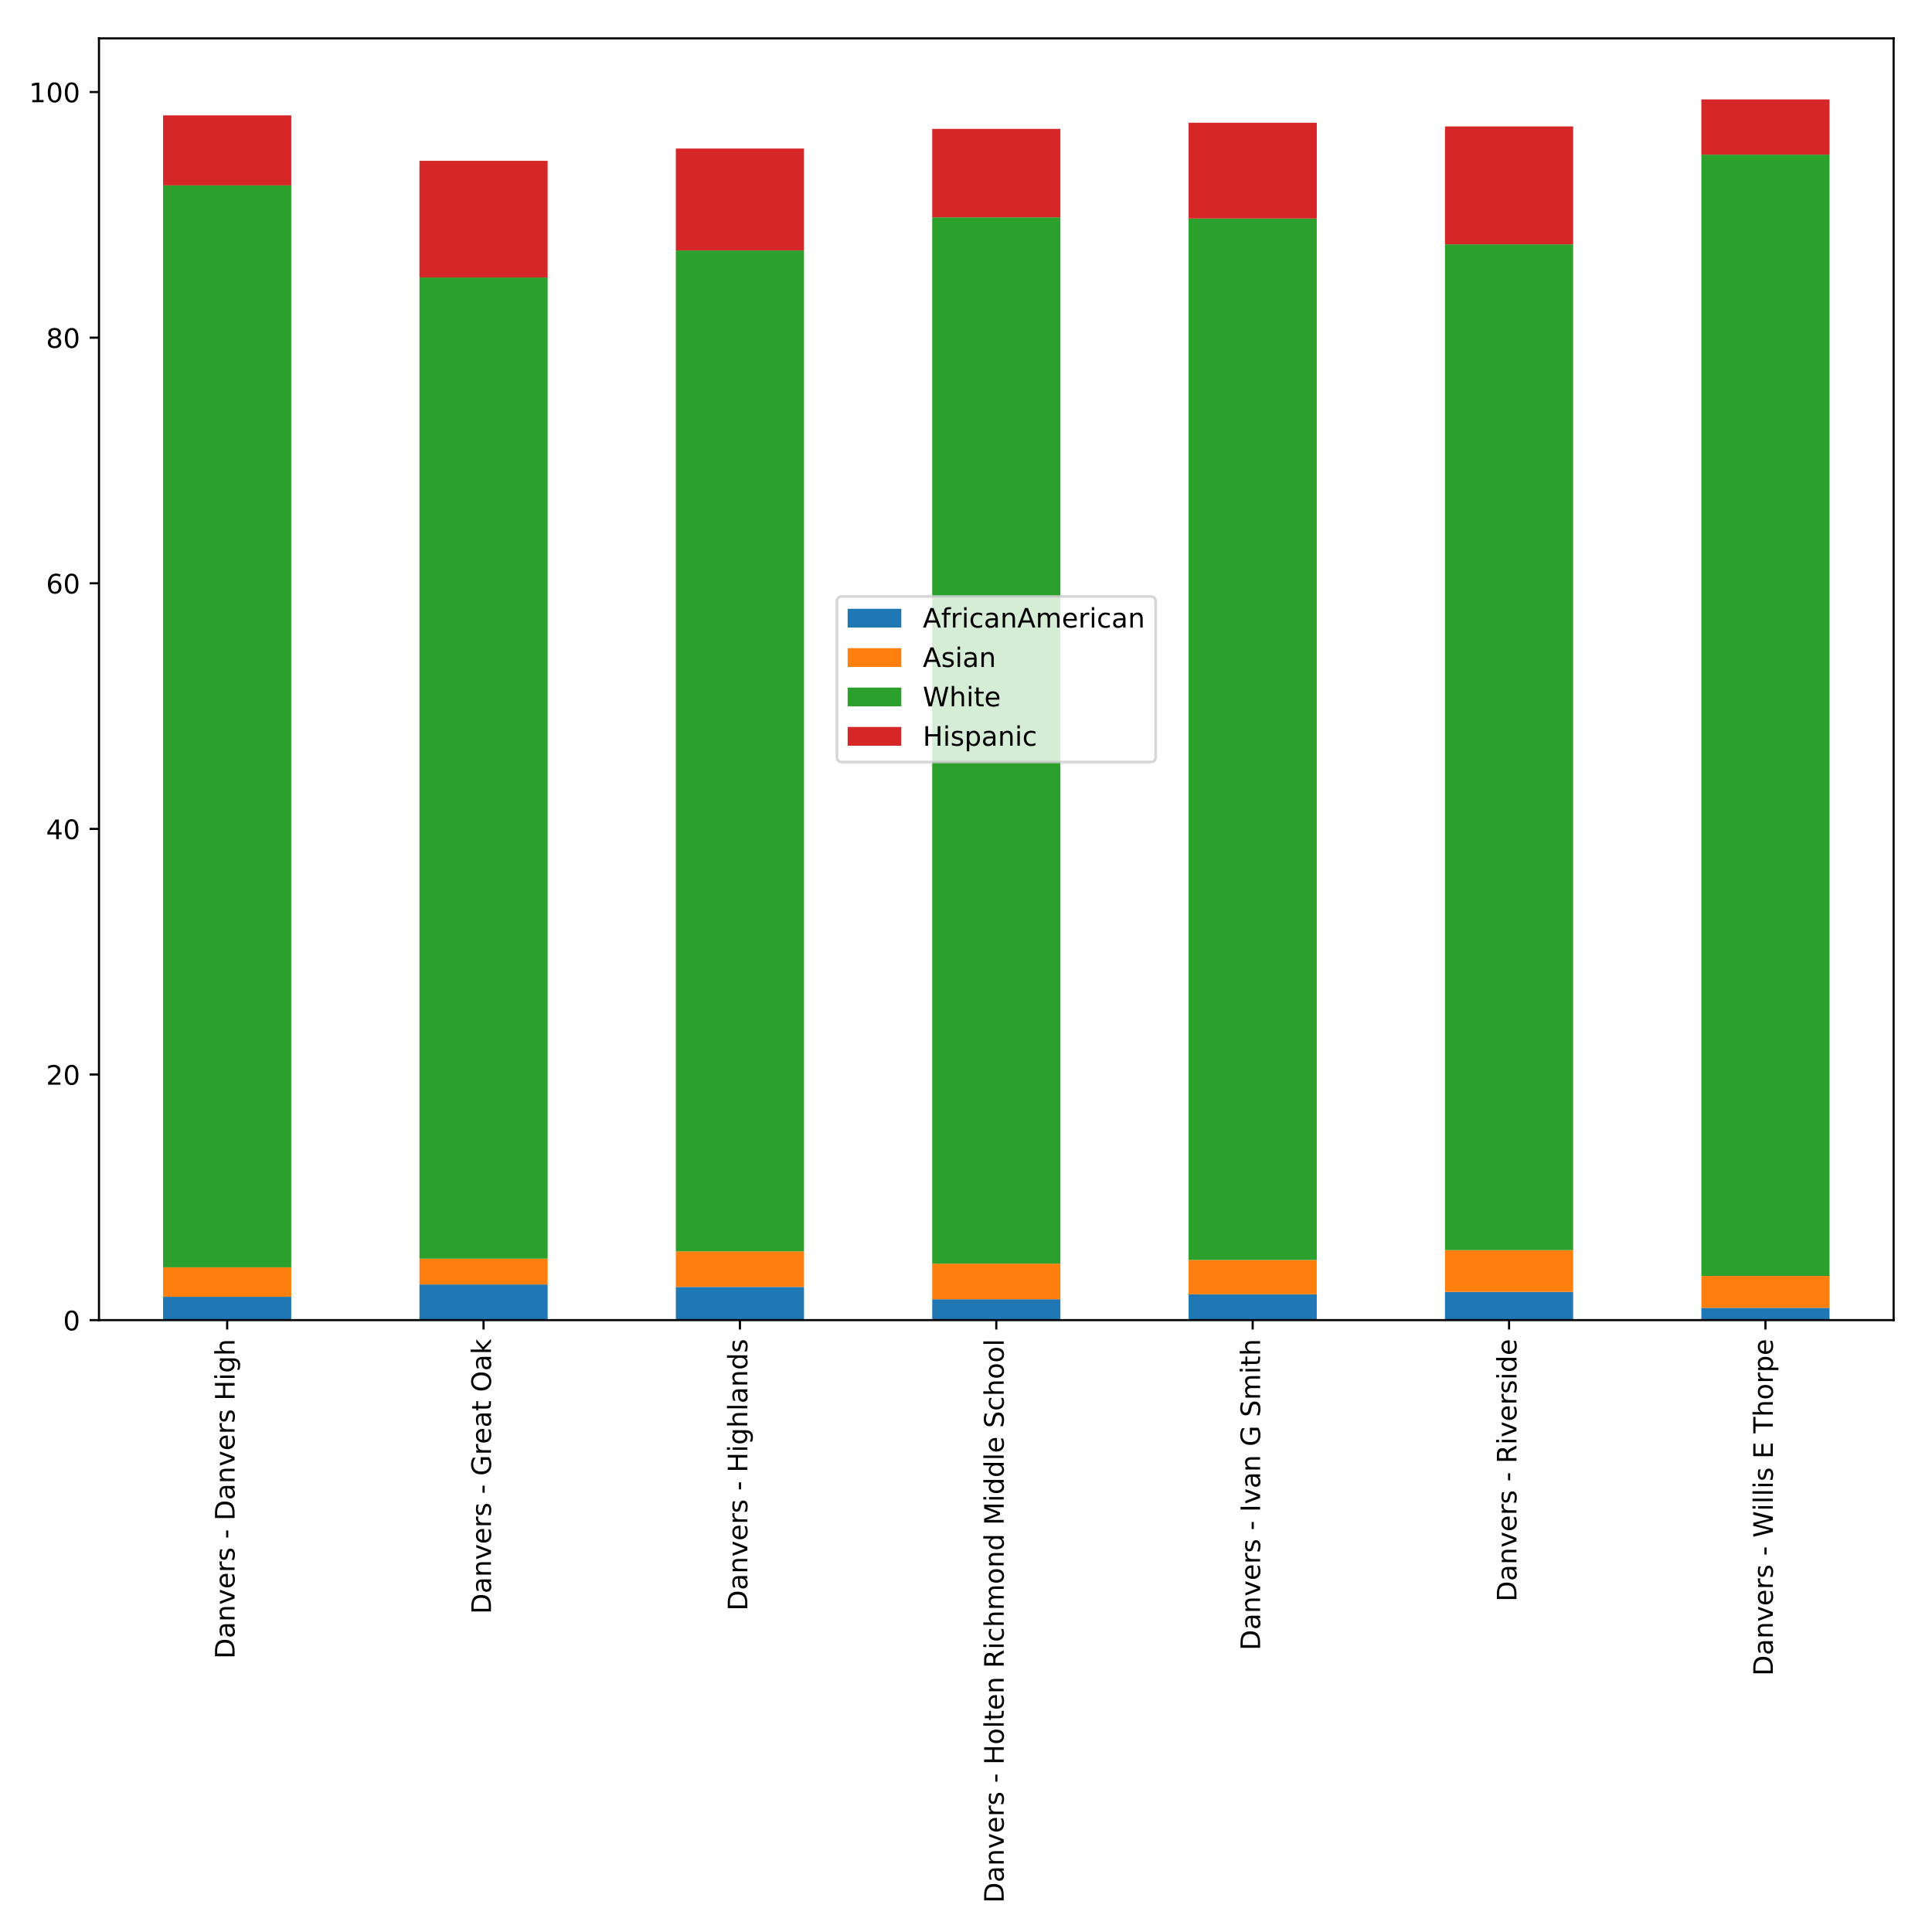 <?xml version="1.0" encoding="utf-8" standalone="no"?>
<!DOCTYPE svg PUBLIC "-//W3C//DTD SVG 1.1//EN"
  "http://www.w3.org/Graphics/SVG/1.1/DTD/svg11.dtd">
<!-- Created with matplotlib (http://matplotlib.org/) -->
<svg height="720pt" version="1.1" viewBox="0 0 720 720" width="720pt" xmlns="http://www.w3.org/2000/svg" xmlns:xlink="http://www.w3.org/1999/xlink">
 <defs>
  <style type="text/css">
*{stroke-linecap:butt;stroke-linejoin:round;}
  </style>
 </defs>
 <g id="figure_1">
  <g id="patch_1">
   <path d="M 0 720 
L 720 720 
L 720 0 
L 0 0 
z
" style="fill:#ffffff;"/>
  </g>
  <g id="axes_1">
   <g id="patch_2">
    <path d="M 36.888 491.973 
L 705.7 491.973 
L 705.7 14.3 
L 36.888 14.3 
z
" style="fill:#ffffff;"/>
   </g>
   <g id="patch_3">
    <path clip-path="url(#p11c78fbca7)" d="M 60.774 491.973 
L 108.546 491.973 
L 108.546 483.278 
L 60.774 483.278 
z
" style="fill:#1f77b4;"/>
   </g>
   <g id="patch_4">
    <path clip-path="url(#p11c78fbca7)" d="M 156.318 491.973 
L 204.091 491.973 
L 204.091 478.701 
L 156.318 478.701 
z
" style="fill:#1f77b4;"/>
   </g>
   <g id="patch_5">
    <path clip-path="url(#p11c78fbca7)" d="M 251.863 491.973 
L 299.635 491.973 
L 299.635 479.616 
L 251.863 479.616 
z
" style="fill:#1f77b4;"/>
   </g>
   <g id="patch_6">
    <path clip-path="url(#p11c78fbca7)" d="M 347.408 491.973 
L 395.18 491.973 
L 395.18 484.193 
L 347.408 484.193 
z
" style="fill:#1f77b4;"/>
   </g>
   <g id="patch_7">
    <path clip-path="url(#p11c78fbca7)" d="M 442.952 491.973 
L 490.725 491.973 
L 490.725 482.362 
L 442.952 482.362 
z
" style="fill:#1f77b4;"/>
   </g>
   <g id="patch_8">
    <path clip-path="url(#p11c78fbca7)" d="M 538.497 491.973 
L 586.269 491.973 
L 586.269 481.447 
L 538.497 481.447 
z
" style="fill:#1f77b4;"/>
   </g>
   <g id="patch_9">
    <path clip-path="url(#p11c78fbca7)" d="M 634.042 491.973 
L 681.814 491.973 
L 681.814 487.397 
L 634.042 487.397 
z
" style="fill:#1f77b4;"/>
   </g>
   <g id="patch_10">
    <path clip-path="url(#p11c78fbca7)" d="M 60.774 483.278 
L 108.546 483.278 
L 108.546 472.293 
L 60.774 472.293 
z
" style="fill:#ff7f0e;"/>
   </g>
   <g id="patch_11">
    <path clip-path="url(#p11c78fbca7)" d="M 156.318 478.701 
L 204.091 478.701 
L 204.091 469.09 
L 156.318 469.09 
z
" style="fill:#ff7f0e;"/>
   </g>
   <g id="patch_12">
    <path clip-path="url(#p11c78fbca7)" d="M 251.863 479.616 
L 299.635 479.616 
L 299.635 466.344 
L 251.863 466.344 
z
" style="fill:#ff7f0e;"/>
   </g>
   <g id="patch_13">
    <path clip-path="url(#p11c78fbca7)" d="M 347.408 484.193 
L 395.18 484.193 
L 395.18 470.92 
L 347.408 470.92 
z
" style="fill:#ff7f0e;"/>
   </g>
   <g id="patch_14">
    <path clip-path="url(#p11c78fbca7)" d="M 442.952 482.362 
L 490.725 482.362 
L 490.725 469.547 
L 442.952 469.547 
z
" style="fill:#ff7f0e;"/>
   </g>
   <g id="patch_15">
    <path clip-path="url(#p11c78fbca7)" d="M 538.497 481.447 
L 586.269 481.447 
L 586.269 465.886 
L 538.497 465.886 
z
" style="fill:#ff7f0e;"/>
   </g>
   <g id="patch_16">
    <path clip-path="url(#p11c78fbca7)" d="M 634.042 487.397 
L 681.814 487.397 
L 681.814 475.497 
L 634.042 475.497 
z
" style="fill:#ff7f0e;"/>
   </g>
   <g id="patch_17">
    <path clip-path="url(#p11c78fbca7)" d="M 60.774 472.293 
L 108.546 472.293 
L 108.546 69.083 
L 60.774 69.083 
z
" style="fill:#2ca02c;"/>
   </g>
   <g id="patch_18">
    <path clip-path="url(#p11c78fbca7)" d="M 156.318 469.09 
L 204.091 469.09 
L 204.091 103.409 
L 156.318 103.409 
z
" style="fill:#2ca02c;"/>
   </g>
   <g id="patch_19">
    <path clip-path="url(#p11c78fbca7)" d="M 251.863 466.344 
L 299.635 466.344 
L 299.635 93.34 
L 251.863 93.34 
z
" style="fill:#2ca02c;"/>
   </g>
   <g id="patch_20">
    <path clip-path="url(#p11c78fbca7)" d="M 347.408 470.92 
L 395.18 470.92 
L 395.18 80.983 
L 347.408 80.983 
z
" style="fill:#2ca02c;"/>
   </g>
   <g id="patch_21">
    <path clip-path="url(#p11c78fbca7)" d="M 442.952 469.547 
L 490.725 469.547 
L 490.725 81.441 
L 442.952 81.441 
z
" style="fill:#2ca02c;"/>
   </g>
   <g id="patch_22">
    <path clip-path="url(#p11c78fbca7)" d="M 538.497 465.886 
L 586.269 465.886 
L 586.269 91.052 
L 538.497 91.052 
z
" style="fill:#2ca02c;"/>
   </g>
   <g id="patch_23">
    <path clip-path="url(#p11c78fbca7)" d="M 634.042 475.497 
L 681.814 475.497 
L 681.814 57.642 
L 634.042 57.642 
z
" style="fill:#2ca02c;"/>
   </g>
   <g id="patch_24">
    <path clip-path="url(#p11c78fbca7)" d="M 60.774 69.083 
L 108.546 69.083 
L 108.546 42.996 
L 60.774 42.996 
z
" style="fill:#d62728;"/>
   </g>
   <g id="patch_25">
    <path clip-path="url(#p11c78fbca7)" d="M 156.318 103.409 
L 204.091 103.409 
L 204.091 59.93 
L 156.318 59.93 
z
" style="fill:#d62728;"/>
   </g>
   <g id="patch_26">
    <path clip-path="url(#p11c78fbca7)" d="M 251.863 93.34 
L 299.635 93.34 
L 299.635 55.353 
L 251.863 55.353 
z
" style="fill:#d62728;"/>
   </g>
   <g id="patch_27">
    <path clip-path="url(#p11c78fbca7)" d="M 347.408 80.983 
L 395.18 80.983 
L 395.18 48.031 
L 347.408 48.031 
z
" style="fill:#d62728;"/>
   </g>
   <g id="patch_28">
    <path clip-path="url(#p11c78fbca7)" d="M 442.952 81.441 
L 490.725 81.441 
L 490.725 45.742 
L 442.952 45.742 
z
" style="fill:#d62728;"/>
   </g>
   <g id="patch_29">
    <path clip-path="url(#p11c78fbca7)" d="M 538.497 91.052 
L 586.269 91.052 
L 586.269 47.115 
L 538.497 47.115 
z
" style="fill:#d62728;"/>
   </g>
   <g id="patch_30">
    <path clip-path="url(#p11c78fbca7)" d="M 634.042 57.642 
L 681.814 57.642 
L 681.814 37.046 
L 634.042 37.046 
z
" style="fill:#d62728;"/>
   </g>
   <g id="matplotlib.axis_1">
    <g id="xtick_1">
     <g id="line2d_1">
      <defs>
       <path d="M 0 0 
L 0 3.5 
" id="mb89b40ac68" style="stroke:#000000;stroke-width:0.8;"/>
      </defs>
      <g>
       <use style="stroke:#000000;stroke-width:0.8;" x="84.66" xlink:href="#mb89b40ac68" y="491.973"/>
      </g>
     </g>
     <g id="text_1">
      <!-- Danvers - Danvers High -->
      <defs>
       <path d="M 19.672 64.797 
L 19.672 8.109 
L 31.594 8.109 
Q 46.688 8.109 53.688 14.938 
Q 60.688 21.781 60.688 36.531 
Q 60.688 51.172 53.688 57.984 
Q 46.688 64.797 31.594 64.797 
z
M 9.812 72.906 
L 30.078 72.906 
Q 51.266 72.906 61.172 64.094 
Q 71.094 55.281 71.094 36.531 
Q 71.094 17.672 61.125 8.828 
Q 51.172 0 30.078 0 
L 9.812 0 
z
" id="DejaVuSans-44"/>
       <path d="M 34.281 27.484 
Q 23.391 27.484 19.188 25 
Q 14.984 22.516 14.984 16.5 
Q 14.984 11.719 18.141 8.906 
Q 21.297 6.109 26.703 6.109 
Q 34.188 6.109 38.703 11.406 
Q 43.219 16.703 43.219 25.484 
L 43.219 27.484 
z
M 52.203 31.203 
L 52.203 0 
L 43.219 0 
L 43.219 8.297 
Q 40.141 3.328 35.547 0.953 
Q 30.953 -1.422 24.312 -1.422 
Q 15.922 -1.422 10.953 3.297 
Q 6 8.016 6 15.922 
Q 6 25.141 12.172 29.828 
Q 18.359 34.516 30.609 34.516 
L 43.219 34.516 
L 43.219 35.406 
Q 43.219 41.609 39.141 45 
Q 35.062 48.391 27.688 48.391 
Q 23 48.391 18.547 47.266 
Q 14.109 46.141 10.016 43.891 
L 10.016 52.203 
Q 14.938 54.109 19.578 55.047 
Q 24.219 56 28.609 56 
Q 40.484 56 46.344 49.844 
Q 52.203 43.703 52.203 31.203 
z
" id="DejaVuSans-61"/>
       <path d="M 54.891 33.016 
L 54.891 0 
L 45.906 0 
L 45.906 32.719 
Q 45.906 40.484 42.875 44.328 
Q 39.844 48.188 33.797 48.188 
Q 26.516 48.188 22.312 43.547 
Q 18.109 38.922 18.109 30.906 
L 18.109 0 
L 9.078 0 
L 9.078 54.688 
L 18.109 54.688 
L 18.109 46.188 
Q 21.344 51.125 25.703 53.562 
Q 30.078 56 35.797 56 
Q 45.219 56 50.047 50.172 
Q 54.891 44.344 54.891 33.016 
z
" id="DejaVuSans-6e"/>
       <path d="M 2.984 54.688 
L 12.5 54.688 
L 29.594 8.797 
L 46.688 54.688 
L 56.203 54.688 
L 35.688 0 
L 23.484 0 
z
" id="DejaVuSans-76"/>
       <path d="M 56.203 29.594 
L 56.203 25.203 
L 14.891 25.203 
Q 15.484 15.922 20.484 11.062 
Q 25.484 6.203 34.422 6.203 
Q 39.594 6.203 44.453 7.469 
Q 49.312 8.734 54.109 11.281 
L 54.109 2.781 
Q 49.266 0.734 44.188 -0.344 
Q 39.109 -1.422 33.891 -1.422 
Q 20.797 -1.422 13.156 6.188 
Q 5.516 13.812 5.516 26.812 
Q 5.516 40.234 12.766 48.109 
Q 20.016 56 32.328 56 
Q 43.359 56 49.781 48.891 
Q 56.203 41.797 56.203 29.594 
z
M 47.219 32.234 
Q 47.125 39.594 43.094 43.984 
Q 39.062 48.391 32.422 48.391 
Q 24.906 48.391 20.391 44.141 
Q 15.875 39.891 15.188 32.172 
z
" id="DejaVuSans-65"/>
       <path d="M 41.109 46.297 
Q 39.594 47.172 37.812 47.578 
Q 36.031 48 33.891 48 
Q 26.266 48 22.188 43.047 
Q 18.109 38.094 18.109 28.812 
L 18.109 0 
L 9.078 0 
L 9.078 54.688 
L 18.109 54.688 
L 18.109 46.188 
Q 20.953 51.172 25.484 53.578 
Q 30.031 56 36.531 56 
Q 37.453 56 38.578 55.875 
Q 39.703 55.766 41.062 55.516 
z
" id="DejaVuSans-72"/>
       <path d="M 44.281 53.078 
L 44.281 44.578 
Q 40.484 46.531 36.375 47.5 
Q 32.281 48.484 27.875 48.484 
Q 21.188 48.484 17.844 46.438 
Q 14.5 44.391 14.5 40.281 
Q 14.5 37.156 16.891 35.375 
Q 19.281 33.594 26.516 31.984 
L 29.594 31.297 
Q 39.156 29.25 43.188 25.516 
Q 47.219 21.781 47.219 15.094 
Q 47.219 7.469 41.188 3.016 
Q 35.156 -1.422 24.609 -1.422 
Q 20.219 -1.422 15.453 -0.562 
Q 10.688 0.297 5.422 2 
L 5.422 11.281 
Q 10.406 8.688 15.234 7.391 
Q 20.062 6.109 24.812 6.109 
Q 31.156 6.109 34.562 8.281 
Q 37.984 10.453 37.984 14.406 
Q 37.984 18.062 35.516 20.016 
Q 33.062 21.969 24.703 23.781 
L 21.578 24.516 
Q 13.234 26.266 9.516 29.906 
Q 5.812 33.547 5.812 39.891 
Q 5.812 47.609 11.281 51.797 
Q 16.75 56 26.812 56 
Q 31.781 56 36.172 55.266 
Q 40.578 54.547 44.281 53.078 
z
" id="DejaVuSans-73"/>
       <path id="DejaVuSans-20"/>
       <path d="M 4.891 31.391 
L 31.203 31.391 
L 31.203 23.391 
L 4.891 23.391 
z
" id="DejaVuSans-2d"/>
       <path d="M 9.812 72.906 
L 19.672 72.906 
L 19.672 43.016 
L 55.516 43.016 
L 55.516 72.906 
L 65.375 72.906 
L 65.375 0 
L 55.516 0 
L 55.516 34.719 
L 19.672 34.719 
L 19.672 0 
L 9.812 0 
z
" id="DejaVuSans-48"/>
       <path d="M 9.422 54.688 
L 18.406 54.688 
L 18.406 0 
L 9.422 0 
z
M 9.422 75.984 
L 18.406 75.984 
L 18.406 64.594 
L 9.422 64.594 
z
" id="DejaVuSans-69"/>
       <path d="M 45.406 27.984 
Q 45.406 37.75 41.375 43.109 
Q 37.359 48.484 30.078 48.484 
Q 22.859 48.484 18.828 43.109 
Q 14.797 37.75 14.797 27.984 
Q 14.797 18.266 18.828 12.891 
Q 22.859 7.516 30.078 7.516 
Q 37.359 7.516 41.375 12.891 
Q 45.406 18.266 45.406 27.984 
z
M 54.391 6.781 
Q 54.391 -7.172 48.188 -13.984 
Q 42 -20.797 29.203 -20.797 
Q 24.469 -20.797 20.266 -20.094 
Q 16.062 -19.391 12.109 -17.922 
L 12.109 -9.188 
Q 16.062 -11.328 19.922 -12.344 
Q 23.781 -13.375 27.781 -13.375 
Q 36.625 -13.375 41.016 -8.766 
Q 45.406 -4.156 45.406 5.172 
L 45.406 9.625 
Q 42.625 4.781 38.281 2.391 
Q 33.938 0 27.875 0 
Q 17.828 0 11.672 7.656 
Q 5.516 15.328 5.516 27.984 
Q 5.516 40.672 11.672 48.328 
Q 17.828 56 27.875 56 
Q 33.938 56 38.281 53.609 
Q 42.625 51.219 45.406 46.391 
L 45.406 54.688 
L 54.391 54.688 
z
" id="DejaVuSans-67"/>
       <path d="M 54.891 33.016 
L 54.891 0 
L 45.906 0 
L 45.906 32.719 
Q 45.906 40.484 42.875 44.328 
Q 39.844 48.188 33.797 48.188 
Q 26.516 48.188 22.312 43.547 
Q 18.109 38.922 18.109 30.906 
L 18.109 0 
L 9.078 0 
L 9.078 75.984 
L 18.109 75.984 
L 18.109 46.188 
Q 21.344 51.125 25.703 53.562 
Q 30.078 56 35.797 56 
Q 45.219 56 50.047 50.172 
Q 54.891 44.344 54.891 33.016 
z
" id="DejaVuSans-68"/>
      </defs>
      <g transform="translate(87.419 618.216)rotate(-90)scale(0.1 -0.1)">
       <use xlink:href="#DejaVuSans-44"/>
       <use x="77.002" xlink:href="#DejaVuSans-61"/>
       <use x="138.281" xlink:href="#DejaVuSans-6e"/>
       <use x="201.66" xlink:href="#DejaVuSans-76"/>
       <use x="260.84" xlink:href="#DejaVuSans-65"/>
       <use x="322.363" xlink:href="#DejaVuSans-72"/>
       <use x="363.477" xlink:href="#DejaVuSans-73"/>
       <use x="415.576" xlink:href="#DejaVuSans-20"/>
       <use x="447.363" xlink:href="#DejaVuSans-2d"/>
       <use x="483.447" xlink:href="#DejaVuSans-20"/>
       <use x="515.234" xlink:href="#DejaVuSans-44"/>
       <use x="592.236" xlink:href="#DejaVuSans-61"/>
       <use x="653.516" xlink:href="#DejaVuSans-6e"/>
       <use x="716.895" xlink:href="#DejaVuSans-76"/>
       <use x="776.074" xlink:href="#DejaVuSans-65"/>
       <use x="837.598" xlink:href="#DejaVuSans-72"/>
       <use x="878.711" xlink:href="#DejaVuSans-73"/>
       <use x="930.811" xlink:href="#DejaVuSans-20"/>
       <use x="962.598" xlink:href="#DejaVuSans-48"/>
       <use x="1037.793" xlink:href="#DejaVuSans-69"/>
       <use x="1065.576" xlink:href="#DejaVuSans-67"/>
       <use x="1129.053" xlink:href="#DejaVuSans-68"/>
      </g>
     </g>
    </g>
    <g id="xtick_2">
     <g id="line2d_2">
      <g>
       <use style="stroke:#000000;stroke-width:0.8;" x="180.204" xlink:href="#mb89b40ac68" y="491.973"/>
      </g>
     </g>
     <g id="text_2">
      <!-- Danvers - Great Oak -->
      <defs>
       <path d="M 59.516 10.406 
L 59.516 29.984 
L 43.406 29.984 
L 43.406 38.094 
L 69.281 38.094 
L 69.281 6.781 
Q 63.578 2.734 56.688 0.656 
Q 49.812 -1.422 42 -1.422 
Q 24.906 -1.422 15.25 8.562 
Q 5.609 18.562 5.609 36.375 
Q 5.609 54.25 15.25 64.234 
Q 24.906 74.219 42 74.219 
Q 49.125 74.219 55.547 72.453 
Q 61.969 70.703 67.391 67.281 
L 67.391 56.781 
Q 61.922 61.422 55.766 63.766 
Q 49.609 66.109 42.828 66.109 
Q 29.438 66.109 22.719 58.641 
Q 16.016 51.172 16.016 36.375 
Q 16.016 21.625 22.719 14.156 
Q 29.438 6.688 42.828 6.688 
Q 48.047 6.688 52.141 7.594 
Q 56.25 8.5 59.516 10.406 
z
" id="DejaVuSans-47"/>
       <path d="M 18.312 70.219 
L 18.312 54.688 
L 36.812 54.688 
L 36.812 47.703 
L 18.312 47.703 
L 18.312 18.016 
Q 18.312 11.328 20.141 9.422 
Q 21.969 7.516 27.594 7.516 
L 36.812 7.516 
L 36.812 0 
L 27.594 0 
Q 17.188 0 13.234 3.875 
Q 9.281 7.766 9.281 18.016 
L 9.281 47.703 
L 2.688 47.703 
L 2.688 54.688 
L 9.281 54.688 
L 9.281 70.219 
z
" id="DejaVuSans-74"/>
       <path d="M 39.406 66.219 
Q 28.656 66.219 22.328 58.203 
Q 16.016 50.203 16.016 36.375 
Q 16.016 22.609 22.328 14.594 
Q 28.656 6.594 39.406 6.594 
Q 50.141 6.594 56.422 14.594 
Q 62.703 22.609 62.703 36.375 
Q 62.703 50.203 56.422 58.203 
Q 50.141 66.219 39.406 66.219 
z
M 39.406 74.219 
Q 54.734 74.219 63.906 63.938 
Q 73.094 53.656 73.094 36.375 
Q 73.094 19.141 63.906 8.859 
Q 54.734 -1.422 39.406 -1.422 
Q 24.031 -1.422 14.812 8.828 
Q 5.609 19.094 5.609 36.375 
Q 5.609 53.656 14.812 63.938 
Q 24.031 74.219 39.406 74.219 
z
" id="DejaVuSans-4f"/>
       <path d="M 9.078 75.984 
L 18.109 75.984 
L 18.109 31.109 
L 44.922 54.688 
L 56.391 54.688 
L 27.391 29.109 
L 57.625 0 
L 45.906 0 
L 18.109 26.703 
L 18.109 0 
L 9.078 0 
z
" id="DejaVuSans-6b"/>
      </defs>
      <g transform="translate(182.964 601.522)rotate(-90)scale(0.1 -0.1)">
       <use xlink:href="#DejaVuSans-44"/>
       <use x="77.002" xlink:href="#DejaVuSans-61"/>
       <use x="138.281" xlink:href="#DejaVuSans-6e"/>
       <use x="201.66" xlink:href="#DejaVuSans-76"/>
       <use x="260.84" xlink:href="#DejaVuSans-65"/>
       <use x="322.363" xlink:href="#DejaVuSans-72"/>
       <use x="363.477" xlink:href="#DejaVuSans-73"/>
       <use x="415.576" xlink:href="#DejaVuSans-20"/>
       <use x="447.363" xlink:href="#DejaVuSans-2d"/>
       <use x="483.447" xlink:href="#DejaVuSans-20"/>
       <use x="515.234" xlink:href="#DejaVuSans-47"/>
       <use x="592.725" xlink:href="#DejaVuSans-72"/>
       <use x="633.807" xlink:href="#DejaVuSans-65"/>
       <use x="695.33" xlink:href="#DejaVuSans-61"/>
       <use x="756.609" xlink:href="#DejaVuSans-74"/>
       <use x="795.818" xlink:href="#DejaVuSans-20"/>
       <use x="827.605" xlink:href="#DejaVuSans-4f"/>
       <use x="906.316" xlink:href="#DejaVuSans-61"/>
       <use x="967.596" xlink:href="#DejaVuSans-6b"/>
      </g>
     </g>
    </g>
    <g id="xtick_3">
     <g id="line2d_3">
      <g>
       <use style="stroke:#000000;stroke-width:0.8;" x="275.749" xlink:href="#mb89b40ac68" y="491.973"/>
      </g>
     </g>
     <g id="text_3">
      <!-- Danvers - Highlands -->
      <defs>
       <path d="M 9.422 75.984 
L 18.406 75.984 
L 18.406 0 
L 9.422 0 
z
" id="DejaVuSans-6c"/>
       <path d="M 45.406 46.391 
L 45.406 75.984 
L 54.391 75.984 
L 54.391 0 
L 45.406 0 
L 45.406 8.203 
Q 42.578 3.328 38.25 0.953 
Q 33.938 -1.422 27.875 -1.422 
Q 17.969 -1.422 11.734 6.484 
Q 5.516 14.406 5.516 27.297 
Q 5.516 40.188 11.734 48.094 
Q 17.969 56 27.875 56 
Q 33.938 56 38.25 53.625 
Q 42.578 51.266 45.406 46.391 
z
M 14.797 27.297 
Q 14.797 17.391 18.875 11.75 
Q 22.953 6.109 30.078 6.109 
Q 37.203 6.109 41.297 11.75 
Q 45.406 17.391 45.406 27.297 
Q 45.406 37.203 41.297 42.844 
Q 37.203 48.484 30.078 48.484 
Q 22.953 48.484 18.875 42.844 
Q 14.797 37.203 14.797 27.297 
z
" id="DejaVuSans-64"/>
      </defs>
      <g transform="translate(278.508 600.281)rotate(-90)scale(0.1 -0.1)">
       <use xlink:href="#DejaVuSans-44"/>
       <use x="77.002" xlink:href="#DejaVuSans-61"/>
       <use x="138.281" xlink:href="#DejaVuSans-6e"/>
       <use x="201.66" xlink:href="#DejaVuSans-76"/>
       <use x="260.84" xlink:href="#DejaVuSans-65"/>
       <use x="322.363" xlink:href="#DejaVuSans-72"/>
       <use x="363.477" xlink:href="#DejaVuSans-73"/>
       <use x="415.576" xlink:href="#DejaVuSans-20"/>
       <use x="447.363" xlink:href="#DejaVuSans-2d"/>
       <use x="483.447" xlink:href="#DejaVuSans-20"/>
       <use x="515.234" xlink:href="#DejaVuSans-48"/>
       <use x="590.43" xlink:href="#DejaVuSans-69"/>
       <use x="618.213" xlink:href="#DejaVuSans-67"/>
       <use x="681.689" xlink:href="#DejaVuSans-68"/>
       <use x="745.068" xlink:href="#DejaVuSans-6c"/>
       <use x="772.852" xlink:href="#DejaVuSans-61"/>
       <use x="834.131" xlink:href="#DejaVuSans-6e"/>
       <use x="897.51" xlink:href="#DejaVuSans-64"/>
       <use x="960.986" xlink:href="#DejaVuSans-73"/>
      </g>
     </g>
    </g>
    <g id="xtick_4">
     <g id="line2d_4">
      <g>
       <use style="stroke:#000000;stroke-width:0.8;" x="371.294" xlink:href="#mb89b40ac68" y="491.973"/>
      </g>
     </g>
     <g id="text_4">
      <!-- Danvers - Holten Richmond Middle School -->
      <defs>
       <path d="M 30.609 48.391 
Q 23.391 48.391 19.188 42.75 
Q 14.984 37.109 14.984 27.297 
Q 14.984 17.484 19.156 11.844 
Q 23.344 6.203 30.609 6.203 
Q 37.797 6.203 41.984 11.859 
Q 46.188 17.531 46.188 27.297 
Q 46.188 37.016 41.984 42.703 
Q 37.797 48.391 30.609 48.391 
z
M 30.609 56 
Q 42.328 56 49.016 48.375 
Q 55.719 40.766 55.719 27.297 
Q 55.719 13.875 49.016 6.219 
Q 42.328 -1.422 30.609 -1.422 
Q 18.844 -1.422 12.172 6.219 
Q 5.516 13.875 5.516 27.297 
Q 5.516 40.766 12.172 48.375 
Q 18.844 56 30.609 56 
z
" id="DejaVuSans-6f"/>
       <path d="M 44.391 34.188 
Q 47.562 33.109 50.562 29.594 
Q 53.562 26.078 56.594 19.922 
L 66.609 0 
L 56 0 
L 46.688 18.703 
Q 43.062 26.031 39.672 28.422 
Q 36.281 30.812 30.422 30.812 
L 19.672 30.812 
L 19.672 0 
L 9.812 0 
L 9.812 72.906 
L 32.078 72.906 
Q 44.578 72.906 50.734 67.672 
Q 56.891 62.453 56.891 51.906 
Q 56.891 45.016 53.688 40.469 
Q 50.484 35.938 44.391 34.188 
z
M 19.672 64.797 
L 19.672 38.922 
L 32.078 38.922 
Q 39.203 38.922 42.844 42.219 
Q 46.484 45.516 46.484 51.906 
Q 46.484 58.297 42.844 61.547 
Q 39.203 64.797 32.078 64.797 
z
" id="DejaVuSans-52"/>
       <path d="M 48.781 52.594 
L 48.781 44.188 
Q 44.969 46.297 41.141 47.344 
Q 37.312 48.391 33.406 48.391 
Q 24.656 48.391 19.812 42.844 
Q 14.984 37.312 14.984 27.297 
Q 14.984 17.281 19.812 11.734 
Q 24.656 6.203 33.406 6.203 
Q 37.312 6.203 41.141 7.25 
Q 44.969 8.297 48.781 10.406 
L 48.781 2.094 
Q 45.016 0.344 40.984 -0.531 
Q 36.969 -1.422 32.422 -1.422 
Q 20.062 -1.422 12.781 6.344 
Q 5.516 14.109 5.516 27.297 
Q 5.516 40.672 12.859 48.328 
Q 20.219 56 33.016 56 
Q 37.156 56 41.109 55.141 
Q 45.062 54.297 48.781 52.594 
z
" id="DejaVuSans-63"/>
       <path d="M 52 44.188 
Q 55.375 50.25 60.062 53.125 
Q 64.75 56 71.094 56 
Q 79.641 56 84.281 50.016 
Q 88.922 44.047 88.922 33.016 
L 88.922 0 
L 79.891 0 
L 79.891 32.719 
Q 79.891 40.578 77.094 44.375 
Q 74.312 48.188 68.609 48.188 
Q 61.625 48.188 57.562 43.547 
Q 53.516 38.922 53.516 30.906 
L 53.516 0 
L 44.484 0 
L 44.484 32.719 
Q 44.484 40.625 41.703 44.406 
Q 38.922 48.188 33.109 48.188 
Q 26.219 48.188 22.156 43.531 
Q 18.109 38.875 18.109 30.906 
L 18.109 0 
L 9.078 0 
L 9.078 54.688 
L 18.109 54.688 
L 18.109 46.188 
Q 21.188 51.219 25.484 53.609 
Q 29.781 56 35.688 56 
Q 41.656 56 45.828 52.969 
Q 50 49.953 52 44.188 
z
" id="DejaVuSans-6d"/>
       <path d="M 9.812 72.906 
L 24.516 72.906 
L 43.109 23.297 
L 61.812 72.906 
L 76.516 72.906 
L 76.516 0 
L 66.891 0 
L 66.891 64.016 
L 48.094 14.016 
L 38.188 14.016 
L 19.391 64.016 
L 19.391 0 
L 9.812 0 
z
" id="DejaVuSans-4d"/>
       <path d="M 53.516 70.516 
L 53.516 60.891 
Q 47.906 63.578 42.922 64.891 
Q 37.938 66.219 33.297 66.219 
Q 25.25 66.219 20.875 63.094 
Q 16.5 59.969 16.5 54.203 
Q 16.5 49.359 19.406 46.891 
Q 22.312 44.438 30.422 42.922 
L 36.375 41.703 
Q 47.406 39.594 52.656 34.297 
Q 57.906 29 57.906 20.125 
Q 57.906 9.516 50.797 4.047 
Q 43.703 -1.422 29.984 -1.422 
Q 24.812 -1.422 18.969 -0.25 
Q 13.141 0.922 6.891 3.219 
L 6.891 13.375 
Q 12.891 10.016 18.656 8.297 
Q 24.422 6.594 29.984 6.594 
Q 38.422 6.594 43.016 9.906 
Q 47.609 13.234 47.609 19.391 
Q 47.609 24.75 44.312 27.781 
Q 41.016 30.812 33.5 32.328 
L 27.484 33.5 
Q 16.453 35.688 11.516 40.375 
Q 6.594 45.062 6.594 53.422 
Q 6.594 63.094 13.406 68.656 
Q 20.219 74.219 32.172 74.219 
Q 37.312 74.219 42.625 73.281 
Q 47.953 72.359 53.516 70.516 
z
" id="DejaVuSans-53"/>
      </defs>
      <g transform="translate(374.053 709.2)rotate(-90)scale(0.1 -0.1)">
       <use xlink:href="#DejaVuSans-44"/>
       <use x="77.002" xlink:href="#DejaVuSans-61"/>
       <use x="138.281" xlink:href="#DejaVuSans-6e"/>
       <use x="201.66" xlink:href="#DejaVuSans-76"/>
       <use x="260.84" xlink:href="#DejaVuSans-65"/>
       <use x="322.363" xlink:href="#DejaVuSans-72"/>
       <use x="363.477" xlink:href="#DejaVuSans-73"/>
       <use x="415.576" xlink:href="#DejaVuSans-20"/>
       <use x="447.363" xlink:href="#DejaVuSans-2d"/>
       <use x="483.447" xlink:href="#DejaVuSans-20"/>
       <use x="515.234" xlink:href="#DejaVuSans-48"/>
       <use x="590.43" xlink:href="#DejaVuSans-6f"/>
       <use x="651.611" xlink:href="#DejaVuSans-6c"/>
       <use x="679.395" xlink:href="#DejaVuSans-74"/>
       <use x="718.604" xlink:href="#DejaVuSans-65"/>
       <use x="780.127" xlink:href="#DejaVuSans-6e"/>
       <use x="843.506" xlink:href="#DejaVuSans-20"/>
       <use x="875.293" xlink:href="#DejaVuSans-52"/>
       <use x="944.775" xlink:href="#DejaVuSans-69"/>
       <use x="972.559" xlink:href="#DejaVuSans-63"/>
       <use x="1027.539" xlink:href="#DejaVuSans-68"/>
       <use x="1090.918" xlink:href="#DejaVuSans-6d"/>
       <use x="1188.33" xlink:href="#DejaVuSans-6f"/>
       <use x="1249.512" xlink:href="#DejaVuSans-6e"/>
       <use x="1312.891" xlink:href="#DejaVuSans-64"/>
       <use x="1376.367" xlink:href="#DejaVuSans-20"/>
       <use x="1408.154" xlink:href="#DejaVuSans-4d"/>
       <use x="1494.434" xlink:href="#DejaVuSans-69"/>
       <use x="1522.217" xlink:href="#DejaVuSans-64"/>
       <use x="1585.693" xlink:href="#DejaVuSans-64"/>
       <use x="1649.17" xlink:href="#DejaVuSans-6c"/>
       <use x="1676.953" xlink:href="#DejaVuSans-65"/>
       <use x="1738.477" xlink:href="#DejaVuSans-20"/>
       <use x="1770.264" xlink:href="#DejaVuSans-53"/>
       <use x="1833.74" xlink:href="#DejaVuSans-63"/>
       <use x="1888.721" xlink:href="#DejaVuSans-68"/>
       <use x="1952.1" xlink:href="#DejaVuSans-6f"/>
       <use x="2013.281" xlink:href="#DejaVuSans-6f"/>
       <use x="2074.463" xlink:href="#DejaVuSans-6c"/>
      </g>
     </g>
    </g>
    <g id="xtick_5">
     <g id="line2d_5">
      <g>
       <use style="stroke:#000000;stroke-width:0.8;" x="466.838" xlink:href="#mb89b40ac68" y="491.973"/>
      </g>
     </g>
     <g id="text_5">
      <!-- Danvers - Ivan G Smith -->
      <defs>
       <path d="M 9.812 72.906 
L 19.672 72.906 
L 19.672 0 
L 9.812 0 
z
" id="DejaVuSans-49"/>
      </defs>
      <g transform="translate(469.598 615.059)rotate(-90)scale(0.1 -0.1)">
       <use xlink:href="#DejaVuSans-44"/>
       <use x="77.002" xlink:href="#DejaVuSans-61"/>
       <use x="138.281" xlink:href="#DejaVuSans-6e"/>
       <use x="201.66" xlink:href="#DejaVuSans-76"/>
       <use x="260.84" xlink:href="#DejaVuSans-65"/>
       <use x="322.363" xlink:href="#DejaVuSans-72"/>
       <use x="363.477" xlink:href="#DejaVuSans-73"/>
       <use x="415.576" xlink:href="#DejaVuSans-20"/>
       <use x="447.363" xlink:href="#DejaVuSans-2d"/>
       <use x="483.447" xlink:href="#DejaVuSans-20"/>
       <use x="515.234" xlink:href="#DejaVuSans-49"/>
       <use x="544.727" xlink:href="#DejaVuSans-76"/>
       <use x="603.906" xlink:href="#DejaVuSans-61"/>
       <use x="665.186" xlink:href="#DejaVuSans-6e"/>
       <use x="728.564" xlink:href="#DejaVuSans-20"/>
       <use x="760.352" xlink:href="#DejaVuSans-47"/>
       <use x="837.842" xlink:href="#DejaVuSans-20"/>
       <use x="869.629" xlink:href="#DejaVuSans-53"/>
       <use x="933.105" xlink:href="#DejaVuSans-6d"/>
       <use x="1030.518" xlink:href="#DejaVuSans-69"/>
       <use x="1058.301" xlink:href="#DejaVuSans-74"/>
       <use x="1097.51" xlink:href="#DejaVuSans-68"/>
      </g>
     </g>
    </g>
    <g id="xtick_6">
     <g id="line2d_6">
      <g>
       <use style="stroke:#000000;stroke-width:0.8;" x="562.383" xlink:href="#mb89b40ac68" y="491.973"/>
      </g>
     </g>
     <g id="text_6">
      <!-- Danvers - Riverside -->
      <g transform="translate(565.142 596.894)rotate(-90)scale(0.1 -0.1)">
       <use xlink:href="#DejaVuSans-44"/>
       <use x="77.002" xlink:href="#DejaVuSans-61"/>
       <use x="138.281" xlink:href="#DejaVuSans-6e"/>
       <use x="201.66" xlink:href="#DejaVuSans-76"/>
       <use x="260.84" xlink:href="#DejaVuSans-65"/>
       <use x="322.363" xlink:href="#DejaVuSans-72"/>
       <use x="363.477" xlink:href="#DejaVuSans-73"/>
       <use x="415.576" xlink:href="#DejaVuSans-20"/>
       <use x="447.363" xlink:href="#DejaVuSans-2d"/>
       <use x="483.447" xlink:href="#DejaVuSans-20"/>
       <use x="515.234" xlink:href="#DejaVuSans-52"/>
       <use x="584.717" xlink:href="#DejaVuSans-69"/>
       <use x="612.5" xlink:href="#DejaVuSans-76"/>
       <use x="671.68" xlink:href="#DejaVuSans-65"/>
       <use x="733.203" xlink:href="#DejaVuSans-72"/>
       <use x="774.316" xlink:href="#DejaVuSans-73"/>
       <use x="826.416" xlink:href="#DejaVuSans-69"/>
       <use x="854.199" xlink:href="#DejaVuSans-64"/>
       <use x="917.676" xlink:href="#DejaVuSans-65"/>
      </g>
     </g>
    </g>
    <g id="xtick_7">
     <g id="line2d_7">
      <g>
       <use style="stroke:#000000;stroke-width:0.8;" x="657.928" xlink:href="#mb89b40ac68" y="491.973"/>
      </g>
     </g>
     <g id="text_7">
      <!-- Danvers - Willis E Thorpe -->
      <defs>
       <path d="M 3.328 72.906 
L 13.281 72.906 
L 28.609 11.281 
L 43.891 72.906 
L 54.984 72.906 
L 70.312 11.281 
L 85.594 72.906 
L 95.609 72.906 
L 77.297 0 
L 64.891 0 
L 49.516 63.281 
L 33.984 0 
L 21.578 0 
z
" id="DejaVuSans-57"/>
       <path d="M 9.812 72.906 
L 55.906 72.906 
L 55.906 64.594 
L 19.672 64.594 
L 19.672 43.016 
L 54.391 43.016 
L 54.391 34.719 
L 19.672 34.719 
L 19.672 8.297 
L 56.781 8.297 
L 56.781 0 
L 9.812 0 
z
" id="DejaVuSans-45"/>
       <path d="M -0.297 72.906 
L 61.375 72.906 
L 61.375 64.594 
L 35.5 64.594 
L 35.5 0 
L 25.594 0 
L 25.594 64.594 
L -0.297 64.594 
z
" id="DejaVuSans-54"/>
       <path d="M 18.109 8.203 
L 18.109 -20.797 
L 9.078 -20.797 
L 9.078 54.688 
L 18.109 54.688 
L 18.109 46.391 
Q 20.953 51.266 25.266 53.625 
Q 29.594 56 35.594 56 
Q 45.562 56 51.781 48.094 
Q 58.016 40.188 58.016 27.297 
Q 58.016 14.406 51.781 6.484 
Q 45.562 -1.422 35.594 -1.422 
Q 29.594 -1.422 25.266 0.953 
Q 20.953 3.328 18.109 8.203 
z
M 48.688 27.297 
Q 48.688 37.203 44.609 42.844 
Q 40.531 48.484 33.406 48.484 
Q 26.266 48.484 22.188 42.844 
Q 18.109 37.203 18.109 27.297 
Q 18.109 17.391 22.188 11.75 
Q 26.266 6.109 33.406 6.109 
Q 40.531 6.109 44.609 11.75 
Q 48.688 17.391 48.688 27.297 
z
" id="DejaVuSans-70"/>
      </defs>
      <g transform="translate(660.687 624.553)rotate(-90)scale(0.1 -0.1)">
       <use xlink:href="#DejaVuSans-44"/>
       <use x="77.002" xlink:href="#DejaVuSans-61"/>
       <use x="138.281" xlink:href="#DejaVuSans-6e"/>
       <use x="201.66" xlink:href="#DejaVuSans-76"/>
       <use x="260.84" xlink:href="#DejaVuSans-65"/>
       <use x="322.363" xlink:href="#DejaVuSans-72"/>
       <use x="363.477" xlink:href="#DejaVuSans-73"/>
       <use x="415.576" xlink:href="#DejaVuSans-20"/>
       <use x="447.363" xlink:href="#DejaVuSans-2d"/>
       <use x="483.447" xlink:href="#DejaVuSans-20"/>
       <use x="515.234" xlink:href="#DejaVuSans-57"/>
       <use x="614.08" xlink:href="#DejaVuSans-69"/>
       <use x="641.863" xlink:href="#DejaVuSans-6c"/>
       <use x="669.646" xlink:href="#DejaVuSans-6c"/>
       <use x="697.43" xlink:href="#DejaVuSans-69"/>
       <use x="725.213" xlink:href="#DejaVuSans-73"/>
       <use x="777.312" xlink:href="#DejaVuSans-20"/>
       <use x="809.1" xlink:href="#DejaVuSans-45"/>
       <use x="872.283" xlink:href="#DejaVuSans-20"/>
       <use x="904.07" xlink:href="#DejaVuSans-54"/>
       <use x="965.154" xlink:href="#DejaVuSans-68"/>
       <use x="1028.533" xlink:href="#DejaVuSans-6f"/>
       <use x="1089.715" xlink:href="#DejaVuSans-72"/>
       <use x="1130.828" xlink:href="#DejaVuSans-70"/>
       <use x="1194.305" xlink:href="#DejaVuSans-65"/>
      </g>
     </g>
    </g>
   </g>
   <g id="matplotlib.axis_2">
    <g id="ytick_1">
     <g id="line2d_8">
      <defs>
       <path d="M 0 0 
L -3.5 0 
" id="m185965399e" style="stroke:#000000;stroke-width:0.8;"/>
      </defs>
      <g>
       <use style="stroke:#000000;stroke-width:0.8;" x="36.888" xlink:href="#m185965399e" y="491.973"/>
      </g>
     </g>
     <g id="text_8">
      <!-- 0 -->
      <defs>
       <path d="M 31.781 66.406 
Q 24.172 66.406 20.328 58.906 
Q 16.5 51.422 16.5 36.375 
Q 16.5 21.391 20.328 13.891 
Q 24.172 6.391 31.781 6.391 
Q 39.453 6.391 43.281 13.891 
Q 47.125 21.391 47.125 36.375 
Q 47.125 51.422 43.281 58.906 
Q 39.453 66.406 31.781 66.406 
z
M 31.781 74.219 
Q 44.047 74.219 50.516 64.516 
Q 56.984 54.828 56.984 36.375 
Q 56.984 17.969 50.516 8.266 
Q 44.047 -1.422 31.781 -1.422 
Q 19.531 -1.422 13.062 8.266 
Q 6.594 17.969 6.594 36.375 
Q 6.594 54.828 13.062 64.516 
Q 19.531 74.219 31.781 74.219 
z
" id="DejaVuSans-30"/>
      </defs>
      <g transform="translate(23.525 495.773)scale(0.1 -0.1)">
       <use xlink:href="#DejaVuSans-30"/>
      </g>
     </g>
    </g>
    <g id="ytick_2">
     <g id="line2d_9">
      <g>
       <use style="stroke:#000000;stroke-width:0.8;" x="36.888" xlink:href="#m185965399e" y="400.439"/>
      </g>
     </g>
     <g id="text_9">
      <!-- 20 -->
      <defs>
       <path d="M 19.188 8.297 
L 53.609 8.297 
L 53.609 0 
L 7.328 0 
L 7.328 8.297 
Q 12.938 14.109 22.625 23.891 
Q 32.328 33.688 34.812 36.531 
Q 39.547 41.844 41.422 45.531 
Q 43.312 49.219 43.312 52.781 
Q 43.312 58.594 39.234 62.25 
Q 35.156 65.922 28.609 65.922 
Q 23.969 65.922 18.812 64.312 
Q 13.672 62.703 7.812 59.422 
L 7.812 69.391 
Q 13.766 71.781 18.938 73 
Q 24.125 74.219 28.422 74.219 
Q 39.75 74.219 46.484 68.547 
Q 53.219 62.891 53.219 53.422 
Q 53.219 48.922 51.531 44.891 
Q 49.859 40.875 45.406 35.406 
Q 44.188 33.984 37.641 27.219 
Q 31.109 20.453 19.188 8.297 
z
" id="DejaVuSans-32"/>
      </defs>
      <g transform="translate(17.163 404.238)scale(0.1 -0.1)">
       <use xlink:href="#DejaVuSans-32"/>
       <use x="63.623" xlink:href="#DejaVuSans-30"/>
      </g>
     </g>
    </g>
    <g id="ytick_3">
     <g id="line2d_10">
      <g>
       <use style="stroke:#000000;stroke-width:0.8;" x="36.888" xlink:href="#m185965399e" y="308.904"/>
      </g>
     </g>
     <g id="text_10">
      <!-- 40 -->
      <defs>
       <path d="M 37.797 64.312 
L 12.891 25.391 
L 37.797 25.391 
z
M 35.203 72.906 
L 47.609 72.906 
L 47.609 25.391 
L 58.016 25.391 
L 58.016 17.188 
L 47.609 17.188 
L 47.609 0 
L 37.797 0 
L 37.797 17.188 
L 4.891 17.188 
L 4.891 26.703 
z
" id="DejaVuSans-34"/>
      </defs>
      <g transform="translate(17.163 312.703)scale(0.1 -0.1)">
       <use xlink:href="#DejaVuSans-34"/>
       <use x="63.623" xlink:href="#DejaVuSans-30"/>
      </g>
     </g>
    </g>
    <g id="ytick_4">
     <g id="line2d_11">
      <g>
       <use style="stroke:#000000;stroke-width:0.8;" x="36.888" xlink:href="#m185965399e" y="217.37"/>
      </g>
     </g>
     <g id="text_11">
      <!-- 60 -->
      <defs>
       <path d="M 33.016 40.375 
Q 26.375 40.375 22.484 35.828 
Q 18.609 31.297 18.609 23.391 
Q 18.609 15.531 22.484 10.953 
Q 26.375 6.391 33.016 6.391 
Q 39.656 6.391 43.531 10.953 
Q 47.406 15.531 47.406 23.391 
Q 47.406 31.297 43.531 35.828 
Q 39.656 40.375 33.016 40.375 
z
M 52.594 71.297 
L 52.594 62.312 
Q 48.875 64.062 45.094 64.984 
Q 41.312 65.922 37.594 65.922 
Q 27.828 65.922 22.672 59.328 
Q 17.531 52.734 16.797 39.406 
Q 19.672 43.656 24.016 45.922 
Q 28.375 48.188 33.594 48.188 
Q 44.578 48.188 50.953 41.516 
Q 57.328 34.859 57.328 23.391 
Q 57.328 12.156 50.688 5.359 
Q 44.047 -1.422 33.016 -1.422 
Q 20.359 -1.422 13.672 8.266 
Q 6.984 17.969 6.984 36.375 
Q 6.984 53.656 15.188 63.938 
Q 23.391 74.219 37.203 74.219 
Q 40.922 74.219 44.703 73.484 
Q 48.484 72.75 52.594 71.297 
z
" id="DejaVuSans-36"/>
      </defs>
      <g transform="translate(17.163 221.169)scale(0.1 -0.1)">
       <use xlink:href="#DejaVuSans-36"/>
       <use x="63.623" xlink:href="#DejaVuSans-30"/>
      </g>
     </g>
    </g>
    <g id="ytick_5">
     <g id="line2d_12">
      <g>
       <use style="stroke:#000000;stroke-width:0.8;" x="36.888" xlink:href="#m185965399e" y="125.835"/>
      </g>
     </g>
     <g id="text_12">
      <!-- 80 -->
      <defs>
       <path d="M 31.781 34.625 
Q 24.75 34.625 20.719 30.859 
Q 16.703 27.094 16.703 20.516 
Q 16.703 13.922 20.719 10.156 
Q 24.75 6.391 31.781 6.391 
Q 38.812 6.391 42.859 10.172 
Q 46.922 13.969 46.922 20.516 
Q 46.922 27.094 42.891 30.859 
Q 38.875 34.625 31.781 34.625 
z
M 21.922 38.812 
Q 15.578 40.375 12.031 44.719 
Q 8.5 49.078 8.5 55.328 
Q 8.5 64.062 14.719 69.141 
Q 20.953 74.219 31.781 74.219 
Q 42.672 74.219 48.875 69.141 
Q 55.078 64.062 55.078 55.328 
Q 55.078 49.078 51.531 44.719 
Q 48 40.375 41.703 38.812 
Q 48.828 37.156 52.797 32.312 
Q 56.781 27.484 56.781 20.516 
Q 56.781 9.906 50.312 4.234 
Q 43.844 -1.422 31.781 -1.422 
Q 19.734 -1.422 13.25 4.234 
Q 6.781 9.906 6.781 20.516 
Q 6.781 27.484 10.781 32.312 
Q 14.797 37.156 21.922 38.812 
z
M 18.312 54.391 
Q 18.312 48.734 21.844 45.562 
Q 25.391 42.391 31.781 42.391 
Q 38.141 42.391 41.719 45.562 
Q 45.312 48.734 45.312 54.391 
Q 45.312 60.062 41.719 63.234 
Q 38.141 66.406 31.781 66.406 
Q 25.391 66.406 21.844 63.234 
Q 18.312 60.062 18.312 54.391 
z
" id="DejaVuSans-38"/>
      </defs>
      <g transform="translate(17.163 129.634)scale(0.1 -0.1)">
       <use xlink:href="#DejaVuSans-38"/>
       <use x="63.623" xlink:href="#DejaVuSans-30"/>
      </g>
     </g>
    </g>
    <g id="ytick_6">
     <g id="line2d_13">
      <g>
       <use style="stroke:#000000;stroke-width:0.8;" x="36.888" xlink:href="#m185965399e" y="34.3"/>
      </g>
     </g>
     <g id="text_13">
      <!-- 100 -->
      <defs>
       <path d="M 12.406 8.297 
L 28.516 8.297 
L 28.516 63.922 
L 10.984 60.406 
L 10.984 69.391 
L 28.422 72.906 
L 38.281 72.906 
L 38.281 8.297 
L 54.391 8.297 
L 54.391 0 
L 12.406 0 
z
" id="DejaVuSans-31"/>
      </defs>
      <g transform="translate(10.8 38.1)scale(0.1 -0.1)">
       <use xlink:href="#DejaVuSans-31"/>
       <use x="63.623" xlink:href="#DejaVuSans-30"/>
       <use x="127.246" xlink:href="#DejaVuSans-30"/>
      </g>
     </g>
    </g>
   </g>
   <g id="patch_31">
    <path d="M 36.888 491.973 
L 36.888 14.3 
" style="fill:none;stroke:#000000;stroke-linecap:square;stroke-linejoin:miter;stroke-width:0.8;"/>
   </g>
   <g id="patch_32">
    <path d="M 705.7 491.973 
L 705.7 14.3 
" style="fill:none;stroke:#000000;stroke-linecap:square;stroke-linejoin:miter;stroke-width:0.8;"/>
   </g>
   <g id="patch_33">
    <path d="M 36.888 491.973 
L 705.7 491.973 
" style="fill:none;stroke:#000000;stroke-linecap:square;stroke-linejoin:miter;stroke-width:0.8;"/>
   </g>
   <g id="patch_34">
    <path d="M 36.888 14.3 
L 705.7 14.3 
" style="fill:none;stroke:#000000;stroke-linecap:square;stroke-linejoin:miter;stroke-width:0.8;"/>
   </g>
   <g id="legend_1">
    <g id="patch_35">
     <path d="M 313.895 283.993 
L 428.692 283.993 
Q 430.692 283.993 430.692 281.993 
L 430.692 224.28 
Q 430.692 222.28 428.692 222.28 
L 313.895 222.28 
Q 311.895 222.28 311.895 224.28 
L 311.895 281.993 
Q 311.895 283.993 313.895 283.993 
z
" style="fill:#ffffff;opacity:0.8;stroke:#cccccc;stroke-linejoin:miter;"/>
    </g>
    <g id="patch_36">
     <path d="M 315.895 233.879 
L 335.895 233.879 
L 335.895 226.879 
L 315.895 226.879 
z
" style="fill:#1f77b4;"/>
    </g>
    <g id="text_14">
     <!-- AfricanAmerican -->
     <defs>
      <path d="M 34.188 63.188 
L 20.797 26.906 
L 47.609 26.906 
z
M 28.609 72.906 
L 39.797 72.906 
L 67.578 0 
L 57.328 0 
L 50.688 18.703 
L 17.828 18.703 
L 11.188 0 
L 0.781 0 
z
" id="DejaVuSans-41"/>
      <path d="M 37.109 75.984 
L 37.109 68.5 
L 28.516 68.5 
Q 23.688 68.5 21.797 66.547 
Q 19.922 64.594 19.922 59.516 
L 19.922 54.688 
L 34.719 54.688 
L 34.719 47.703 
L 19.922 47.703 
L 19.922 0 
L 10.891 0 
L 10.891 47.703 
L 2.297 47.703 
L 2.297 54.688 
L 10.891 54.688 
L 10.891 58.5 
Q 10.891 67.625 15.141 71.797 
Q 19.391 75.984 28.609 75.984 
z
" id="DejaVuSans-66"/>
     </defs>
     <g transform="translate(343.895 233.879)scale(0.1 -0.1)">
      <use xlink:href="#DejaVuSans-41"/>
      <use x="68.361" xlink:href="#DejaVuSans-66"/>
      <use x="103.566" xlink:href="#DejaVuSans-72"/>
      <use x="144.68" xlink:href="#DejaVuSans-69"/>
      <use x="172.463" xlink:href="#DejaVuSans-63"/>
      <use x="227.443" xlink:href="#DejaVuSans-61"/>
      <use x="288.723" xlink:href="#DejaVuSans-6e"/>
      <use x="352.102" xlink:href="#DejaVuSans-41"/>
      <use x="420.51" xlink:href="#DejaVuSans-6d"/>
      <use x="517.922" xlink:href="#DejaVuSans-65"/>
      <use x="579.445" xlink:href="#DejaVuSans-72"/>
      <use x="620.559" xlink:href="#DejaVuSans-69"/>
      <use x="648.342" xlink:href="#DejaVuSans-63"/>
      <use x="703.322" xlink:href="#DejaVuSans-61"/>
      <use x="764.602" xlink:href="#DejaVuSans-6e"/>
     </g>
    </g>
    <g id="patch_37">
     <path d="M 315.895 248.557 
L 335.895 248.557 
L 335.895 241.557 
L 315.895 241.557 
z
" style="fill:#ff7f0e;"/>
    </g>
    <g id="text_15">
     <!-- Asian -->
     <g transform="translate(343.895 248.557)scale(0.1 -0.1)">
      <use xlink:href="#DejaVuSans-41"/>
      <use x="68.408" xlink:href="#DejaVuSans-73"/>
      <use x="120.508" xlink:href="#DejaVuSans-69"/>
      <use x="148.291" xlink:href="#DejaVuSans-61"/>
      <use x="209.57" xlink:href="#DejaVuSans-6e"/>
     </g>
    </g>
    <g id="patch_38">
     <path d="M 315.895 263.235 
L 335.895 263.235 
L 335.895 256.235 
L 315.895 256.235 
z
" style="fill:#2ca02c;"/>
    </g>
    <g id="text_16">
     <!-- White -->
     <g transform="translate(343.895 263.235)scale(0.1 -0.1)">
      <use xlink:href="#DejaVuSans-57"/>
      <use x="98.877" xlink:href="#DejaVuSans-68"/>
      <use x="162.256" xlink:href="#DejaVuSans-69"/>
      <use x="190.039" xlink:href="#DejaVuSans-74"/>
      <use x="229.248" xlink:href="#DejaVuSans-65"/>
     </g>
    </g>
    <g id="patch_39">
     <path d="M 315.895 277.913 
L 335.895 277.913 
L 335.895 270.913 
L 315.895 270.913 
z
" style="fill:#d62728;"/>
    </g>
    <g id="text_17">
     <!-- Hispanic -->
     <g transform="translate(343.895 277.913)scale(0.1 -0.1)">
      <use xlink:href="#DejaVuSans-48"/>
      <use x="75.195" xlink:href="#DejaVuSans-69"/>
      <use x="102.979" xlink:href="#DejaVuSans-73"/>
      <use x="155.078" xlink:href="#DejaVuSans-70"/>
      <use x="218.555" xlink:href="#DejaVuSans-61"/>
      <use x="279.834" xlink:href="#DejaVuSans-6e"/>
      <use x="343.213" xlink:href="#DejaVuSans-69"/>
      <use x="370.996" xlink:href="#DejaVuSans-63"/>
     </g>
    </g>
   </g>
  </g>
 </g>
 <defs>
  <clipPath id="p11c78fbca7">
   <rect height="477.673" width="668.812" x="36.888" y="14.3"/>
  </clipPath>
 </defs>
</svg>
